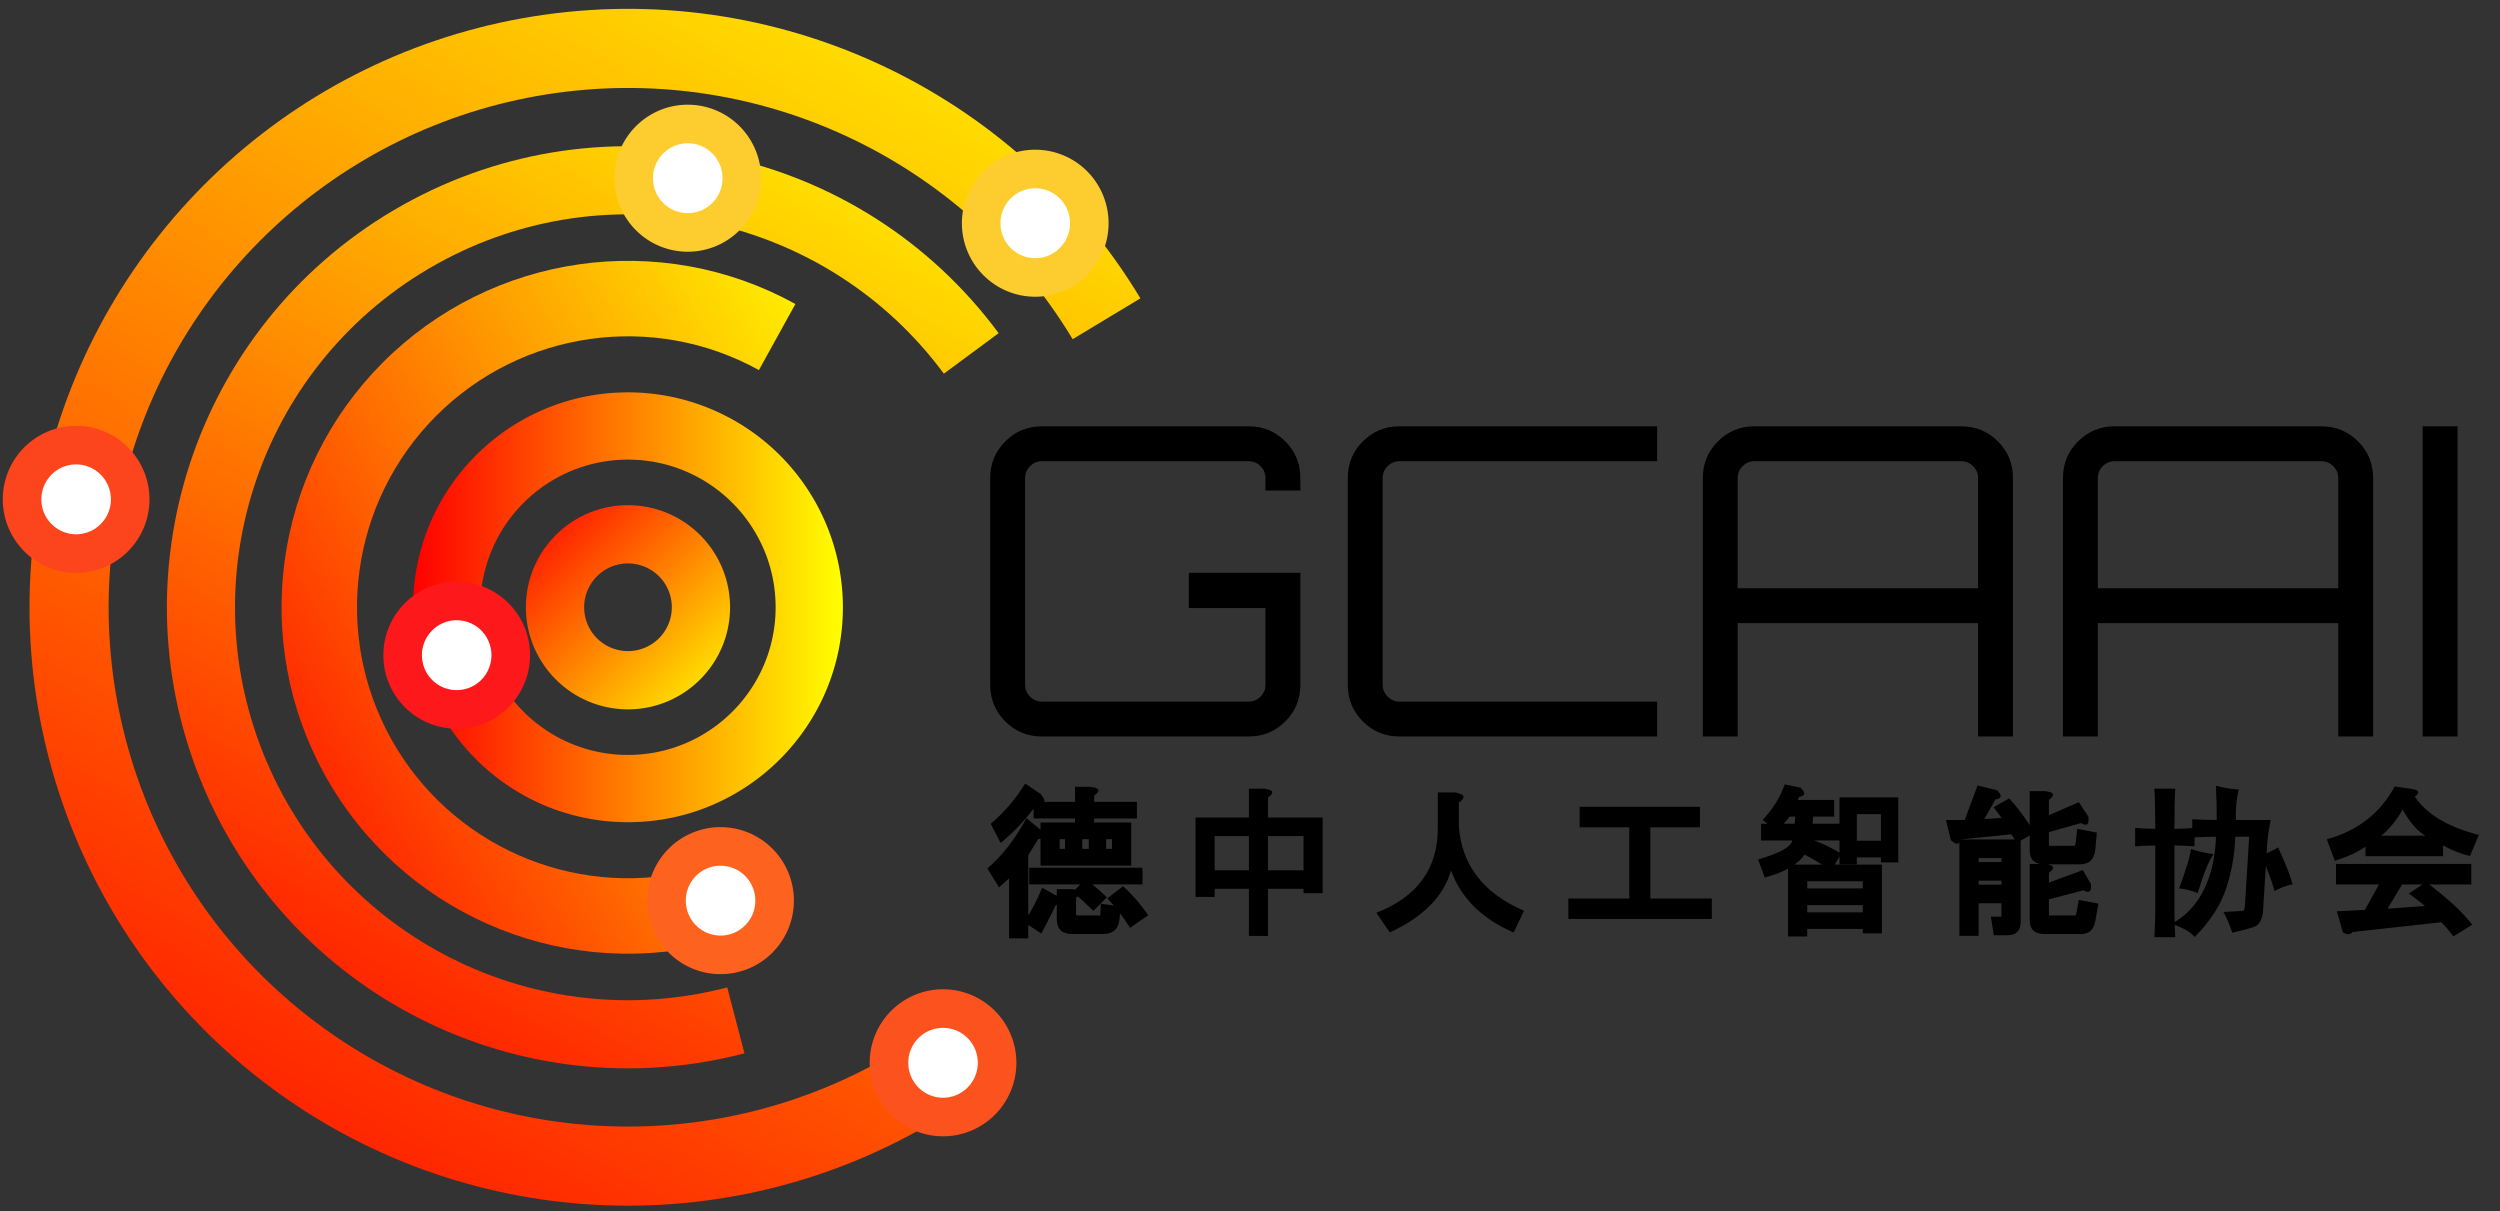 <svg viewBox="0 0 518.373 251.139" fill="none" stroke-linecap="square" stroke-miterlimit="10" xmlns="http://www.w3.org/2000/svg"><rect x="0" y="0" width="518.373" height="251.139" fill="#333333" stroke="none"/><clipPath id="a"><path d="M0 0h518.373v251.14H0V0z"/></clipPath><g clip-path="url(#a)"><path d="M0 0h518.373v251.14H0z"/><path d="M200.317 66.95h341.04v136.819h-341.04z"/><path fill="#000" d="M269.63 99.116v2.594h-7.235v-2.594q0-1.438-1.03-2.453-1.016-1.031-2.454-1.031h-42.875q-1.422 0-2.453 1.03-1.031 1.016-1.031 2.454v42.875q0 1.422 1.03 2.453 1.032 1.031 2.454 1.031h42.875q1.438 0 2.453-1.03 1.031-1.032 1.031-2.454v-15.906h-15.89v-7.313h23.125v23.219q0 4.469-3.125 7.594t-7.594 3.125h-42.875q-4.469 0-7.594-3.125t-3.125-7.594V99.116q0-4.469 3.125-7.594t7.594-3.125h42.875q4.469 0 7.594 3.125t3.125 7.594zm73.97-3.484h-53.422q-1.422 0-2.453 1.03-1.031 1.016-1.031 2.454v42.875q0 1.422 1.031 2.453t2.453 1.031H343.6v7.235h-53.422q-4.468 0-7.593-3.125t-3.125-7.594V99.116q0-4.469 3.125-7.594t7.593-3.125H343.6v7.235zm20.193-7.235h42.875q4.47 0 7.594 3.125 3.125 3.125 3.125 7.594v53.594h-7.234v-23.5h-49.844v23.5h-7.234V99.116q0-4.469 3.125-7.594t7.593-3.125zm-3.484 33.578h49.844V99.116q0-1.438-1.031-2.453-1.032-1.031-2.454-1.031h-42.875q-1.437 0-2.468 1.03-1.016 1.016-1.016 2.454v22.86zm78.163-33.578h42.875q4.468 0 7.593 3.125t3.125 7.594v53.594h-7.234v-23.5h-49.844v23.5h-7.234V99.116q0-4.469 3.125-7.594t7.594-3.125zm-3.485 33.578h49.844V99.116q0-1.438-1.031-2.453-1.031-1.031-2.453-1.031h-42.875q-1.438 0-2.469 1.03-1.016 1.016-1.016 2.454v22.86zm67.35 30.735V88.397h7.235v64.313h-7.235z"/><defs><linearGradient id="b" gradientUnits="userSpaceOnUse" gradientTransform="scale(7.737)" spreadMethod="pad" x1="11.358" y1="16.274" x2="16.829" y2="21.745"><stop offset="0" stop-color="red"/><stop offset="1" stop-color="#ff0"/></linearGradient></defs><path fill="url(#b)" d="M109.045 125.915c0-11.69 9.476-21.165 21.165-21.165a21.165 21.165 0 0 1 21.166 21.165c0 11.69-9.476 21.166-21.166 21.166s-21.165-9.477-21.165-21.166zm12.075 0a9.09 9.09 0 1 0 9.09-9.09 9.09 9.09 0 0 0-9.09 9.09z" fill-rule="evenodd"/><defs><linearGradient id="c" gradientUnits="userSpaceOnUse" gradientTransform="rotate(-104.996) scale(16.585)" spreadMethod="pad" x1="-20.693" y1="5.419" x2="-9.365" y2="16.746"><stop offset="0" stop-color="red"/><stop offset="1" stop-color="#ff0"/></linearGradient></defs><path fill="url(#c)" d="M154.361 218.406c-46.547 12.156-94.875-12.174-112.833-56.805-17.959-44.63.05-95.653 42.044-119.124C125.566 19.006 178.46 30.4 207.065 69.082l-11.355 8.397C171.33 44.513 126.252 34.8 90.462 54.804c-35.79 20.004-51.138 63.488-35.833 101.525 15.305 38.037 56.494 58.773 96.164 48.413z" fill-rule="evenodd"/><path fill="#fff" d="M131.402 36.952c0-6.21 5.018-11.243 11.208-11.243a11.19 11.19 0 0 1 7.925 3.293 11.261 11.261 0 0 1 3.283 7.95c0 6.21-5.018 11.243-11.208 11.243s-11.208-5.034-11.208-11.243z" fill-rule="evenodd"/><path stroke="#fdcd2f" stroke-width="8" stroke-linejoin="round" stroke-linecap="butt" d="M131.402 36.952c0-6.21 5.018-11.243 11.208-11.243a11.19 11.19 0 0 1 7.925 3.293 11.261 11.261 0 0 1 3.283 7.95c0 6.21-5.018 11.243-11.208 11.243s-11.208-5.034-11.208-11.243z"/><defs><linearGradient id="d" gradientUnits="userSpaceOnUse" gradientTransform="rotate(-75.015) scale(13.508)" spreadMethod="pad" x1="-15.739" y1="10.313" x2="-6.512" y2="19.54"><stop offset="0" stop-color="red"/><stop offset="1" stop-color="#ff0"/></linearGradient></defs><path fill="url(#d)" d="M146.446 195.89c-31.211 7.243-63.446-7.061-79.017-35.064-15.57-28.003-10.712-62.933 11.91-85.623 22.622-22.69 57.537-27.654 85.587-12.168l-7.563 13.699c-21.94-12.113-49.249-8.23-66.943 9.517-17.694 17.747-21.494 45.068-9.315 66.97 12.179 21.903 37.392 33.091 61.804 27.426z" fill-rule="evenodd"/><path fill="#fff" d="M138.201 186.747c0-6.21 5.018-11.243 11.208-11.243a11.19 11.19 0 0 1 7.925 3.293 11.261 11.261 0 0 1 3.282 7.95c0 6.21-5.017 11.243-11.207 11.243s-11.208-5.034-11.208-11.243z" fill-rule="evenodd"/><path stroke="#fd621f" stroke-width="8" stroke-linejoin="round" stroke-linecap="butt" d="M138.201 186.747c0-6.21 5.018-11.243 11.208-11.243a11.19 11.19 0 0 1 7.925 3.293 11.261 11.261 0 0 1 3.282 7.95c0 6.21-5.017 11.243-11.207 11.243s-11.208-5.034-11.208-11.243z"/><defs><linearGradient id="e" gradientUnits="userSpaceOnUse" gradientTransform="rotate(-105.002) scale(18.968)" spreadMethod="pad" x1="-21.144" y1="4.784" x2="-8.189" y2="17.739"><stop offset="0" stop-color="red"/><stop offset="1" stop-color="#ff0"/></linearGradient></defs><path fill="url(#e)" d="M197.895 229.903c-42.385 27.593-97.276 26.699-138.74-2.26-41.464-28.96-61.201-80.187-49.888-129.48C20.581 48.868 60.681 11.374 110.623 3.394c49.942-7.98 99.73 15.152 125.84 58.466l-14.048 8.468c-22.658-37.588-65.864-57.661-109.203-50.736-43.34 6.925-78.14 39.462-87.957 82.239-9.818 42.777 7.31 87.232 43.292 112.363 35.983 25.13 83.617 25.906 120.399 1.961z" fill-rule="evenodd"/><path fill="#fff" d="M203.449 46.284c0-6.21 5.018-11.243 11.207-11.243a11.19 11.19 0 0 1 7.925 3.293 11.261 11.261 0 0 1 3.283 7.95c0 6.21-5.018 11.243-11.208 11.243s-11.207-5.034-11.207-11.243z" fill-rule="evenodd"/><path stroke="#fdcd2f" stroke-width="8" stroke-linejoin="round" stroke-linecap="butt" d="M203.449 46.284c0-6.21 5.018-11.243 11.207-11.243a11.19 11.19 0 0 1 7.925 3.293 11.261 11.261 0 0 1 3.283 7.95c0 6.21-5.018 11.243-11.208 11.243s-11.207-5.034-11.207-11.243z"/><path fill="#fff" d="M4.577 103.54c0-6.209 5.018-11.243 11.208-11.243a11.19 11.19 0 0 1 7.925 3.293 11.261 11.261 0 0 1 3.283 7.95c0 6.21-5.018 11.243-11.208 11.243S4.577 109.75 4.577 103.54z" fill-rule="evenodd"/><path stroke="#fc441d" stroke-width="8" stroke-linejoin="round" stroke-linecap="butt" d="M4.577 103.54c0-6.209 5.018-11.243 11.208-11.243a11.19 11.19 0 0 1 7.925 3.293 11.261 11.261 0 0 1 3.283 7.95c0 6.21-5.018 11.243-11.208 11.243S4.577 109.75 4.577 103.54z"/><path fill="#fff" d="M184.33 220.369c0-6.21 5.018-11.243 11.208-11.243a11.19 11.19 0 0 1 7.925 3.293 11.261 11.261 0 0 1 3.283 7.95c0 6.21-5.018 11.243-11.208 11.243s-11.207-5.034-11.207-11.243z" fill-rule="evenodd"/><path stroke="#fc521e" stroke-width="8" stroke-linejoin="round" stroke-linecap="butt" d="M184.33 220.369c0-6.21 5.018-11.243 11.208-11.243a11.19 11.19 0 0 1 7.925 3.293 11.261 11.261 0 0 1 3.283 7.95c0 6.21-5.018 11.243-11.208 11.243s-11.207-5.034-11.207-11.243z"/><path d="M204.154 159.324h341.04v71.937h-341.04z"/><path fill="#000" d="M232.857 183.761q2.828 2.516 5.219 6l-3.75 2.64q-2.047-3.296-4.719-6.14l3.25-2.5zm-10.578 9.907q-3.156 0-3.156-3.157v-6.156h3.203q2.828.344.781 1.813v3.421q0 .235.484.235h4.297q.375.156.219.125l.172-2.563 4.14.578-.328 2.875q-.343 2.829-3.422 2.829h-6.39zm2.797-11.344q2.343 1.656 4.422 3.75l-2.782 2.797q-1.906-1.907-4.28-3.938l2.64-2.61zm-11.672-2.406h23.5v3.468h-23.5v-3.468zm9.5-13.657v-3.125h3.203q2.844.344.766 1.828v1.297h8.859v3.453h-8.86v.844h7.688v8.922h-18.812v-8.922h7.156v-.844h-8.594v-3.453h8.594zm-7.36 5.61q2.47 1.843-.265 2.109-1 1.656-2.063 3.313v17.28h-3.984v-12.437l-2.078 1.875-2.422-3.937q4.516-3.813 8.11-10.422l2.702 2.219zm3.282 13.734q2.843 1.25.062 2.078-1.062 2.36-2.984 5.89l-3.547-2.359q2.156-3.25 3.734-7.156l2.735 1.547zm2-11.594h-1.11v2h1.11v-2zm-5.094-9.406q1.953 2.266-.672 2.016-3.062 4.437-7.578 8.172l-2.063-3.985q4.094-3.406 7.157-8.344l3.156 2.141zm13.625 9.406v2h1.219v-2h-1.219zm-4.953 2h1.36v-2h-1.36v2zm34.55 4.438v-7.094h-7.094v7.094h7.094zm0-16.922h3.203q2.844.344.766 1.828v4.156h11.328V185.2h-3.969v-.906h-7.36v9.765h-3.968v-9.765h-7.094v1.687h-3.969v-16.469h11.063v-5.984zm11.328 16.922v-7.094h-7.36v7.094h7.36zm27.847-16.141h3.61q3.015.578.75 2.094v4.937q.89 12.063 13.515 17.516l-2.156 4.5q-9.86-4.281-12.985-12.86-2.25 8.016-12.703 12.844l-2.765-4.078q12.734-4.953 12.734-17.5v-7.453zm39.691 22v-14.765h-10.282v-4.25h24.938v4.25h-10.281v14.765h12.75v4.235h-29.75v-4.235h12.625zm34.956-20.438h7.547v3.454h-4.36l-.125 1.484h5.782v3.469h-6.141l.062-.234q2.97 1 6.188 2.937l-1.984 3.594q-2.813-1.969-5.594-3.375-2.016 3.094-8.235 4.765l-1.375-3.765q6.688-1.906 7.094-3.922h-6.484v-3.469h6.969l.125-1.484h-1.22q-.75 1.203-2.687 2.953l-2.859-2.281q3.156-3.297 4.594-7.36l3.25.688q1.672 1.61-.25 1.906l-.297.64zm12.234 2.938v5.516h5v-5.516h-5zm-14.265 10.469h19.468v14.266h-3.968v-.922h-11.516v1.562h-3.984v-14.906zm3.984 3.453v1.484h11.516v-1.484h-11.516zm0 4.953v1.485h11.516v-1.485h-11.516zm6.687-22.344h12.188v13.485h-3.594v-1.047h-5v1.437h-3.594V165.34zm35.191.204q2.906 3.203 5.235 7.125l-3.641 2.093-1.156-1.765-10.641 1.078q-.234 1.719-1.89.125l-1.032-4.172h3.906l2.657-7.156 4.03.968q1.657 1.657-.312 1.922l-2.312 4.063 3.578-.235-1.656-2.218 3.234-1.828zm-6.344 12.375v.828h4.735v-.828h-4.735zm0 4.687v.828h4.735v-.828h-4.735zm8.72-8.547v17.094q0 2.781-2.766 2.781h-2.813l-.594-3.86h2.485q0 .298-.297.298v-3.078h-4.735v6.765h-3.984v-20h12.703zm5.077 5.078q2.828.375.782 1.828v2.047l7.03-2.593 1.657 2.828q.344 2.422-1.531 1.359l-7.156 1.875v3.11q0 .234.093.234h5.203q.313 0 .375-.344l.5-2.89 4.094.765-.656 3.672q-.484 2.64-2.875 2.64h-7.688q-3.03 0-3.03-2.906v-11.625h3.202zm8.953-9.843q.344 2.484-1.53 1.375l-6.641 1.875v2.593q0 .235.093.235h5.203q.172 0 .22-.438l.359-3.078 4.062.781-.312 3.485q-.313 3.093-3.157 3.093h-7.422q-3.03 0-3.03-2.906v-12.265h3.202q2.828.343.782 1.812v3.172l6.203-2.688 1.968 2.954zm26.629.734q0-3.453-.172-7.11 2.28.61 4.734.797-.719 2.782-.594 6.313h7.219q-.437 1.969-.703 4.656l-.906 14.453q-.328 2.516-1.844 3.047-1.516.547-4.516 1.219-.703-2.234-1.828-4.297 3.766-.203 4.078-.266.313-.062.39-1.25l.86-14.093h-2.89q-.11 5.265-1.844 10.609t-6.578 10.188q-1.125-1.516-4.797-2.735 4.234-2.219 6.61-6.86 2.39-4.655 2.624-11.202-1.734 0-4.922.156v-3.781q3.188.156 5.079.156zm-12.75 1.828q0-5.547-.188-8.328h4.344q-.188 2.781-.188 8.328 1.766 0 4.172-.172v3.797q-2.406-.172-4.172-.172v13.64q0 1.798.172 5.376h-4.312q.172-3.578.172-5.375v-13.64q-1.891 0-4.172.187v-3.828q2.28.187 4.172.187zm12.093 5.25q-1.406 1.86-3.297 8.078-1.906-.781-3.859-.984 2.11-5.578 2.469-8.172 1.781.656 4.687 1.078zm13.36-1.406q2.312 4.937 3.03 7.672-2.03.375-3.733 1.422-1.016-3.563-2.75-7.454 1.812-.609 3.453-1.64zm30.565-2.422q-2.343-1.266-4.718-5.375-2.329 3.828-4.485 5.375h9.203zm9.235 4.219q-2.86-.672-5.578-2.203v2.234h-16.079v-1.969q-2.53 1.766-6.375 2.906l-1.656-4.437q9.547-2.594 14.078-10.953l3.188.453q2.781.344.984 1.64 3.64 5.485 13.281 7.954l-1.843 4.375zm-3.438 16.672q-1.39-1.891-2.531-2.938l-18.328 2.016q-.906.906-2.078.015l-1.22-4.312 5.813-.281 2.907-5.282h-8.907v-4.25h28.063v4.25h-14.344l-3.031 5.032 7.766-.563q-.5-.469-3.329-2.594l3.547-2.375q6.719 5.047 9.578 8.844l-3.906 2.438z"/><defs><linearGradient id="f" gradientUnits="userSpaceOnUse" gradientTransform="scale(9.441)" spreadMethod="pad" x1="9.072" y1="18.058" x2="18.512" y2="18.058"><stop offset="0" stop-color="red"/><stop offset="1" stop-color="#ff0"/></linearGradient></defs><path fill="url(#f)" d="M85.643 125.918c0-24.612 19.952-44.564 44.565-44.564a44.565 44.565 0 0 1 44.564 44.564c0 24.613-19.952 44.565-44.564 44.565-24.613 0-44.565-19.952-44.565-44.565zm13.948 0c0 16.91 13.707 30.617 30.617 30.617 16.909 0 30.616-13.707 30.616-30.617 0-16.909-13.707-30.616-30.616-30.616-16.91 0-30.617 13.707-30.617 30.616z" fill-rule="evenodd"/><path fill="#fff" d="M83.488 135.851c0-6.21 5.018-11.243 11.208-11.243a11.19 11.19 0 0 1 7.925 3.293 11.261 11.261 0 0 1 3.282 7.95c0 6.21-5.018 11.243-11.207 11.243-6.19 0-11.208-5.034-11.208-11.243z" fill-rule="evenodd"/><path stroke="#fc181b" stroke-width="8" stroke-linejoin="round" stroke-linecap="butt" d="M83.488 135.851c0-6.21 5.018-11.243 11.208-11.243a11.19 11.19 0 0 1 7.925 3.293 11.261 11.261 0 0 1 3.282 7.95c0 6.21-5.018 11.243-11.207 11.243-6.19 0-11.208-5.034-11.208-11.243z"/></g></svg>